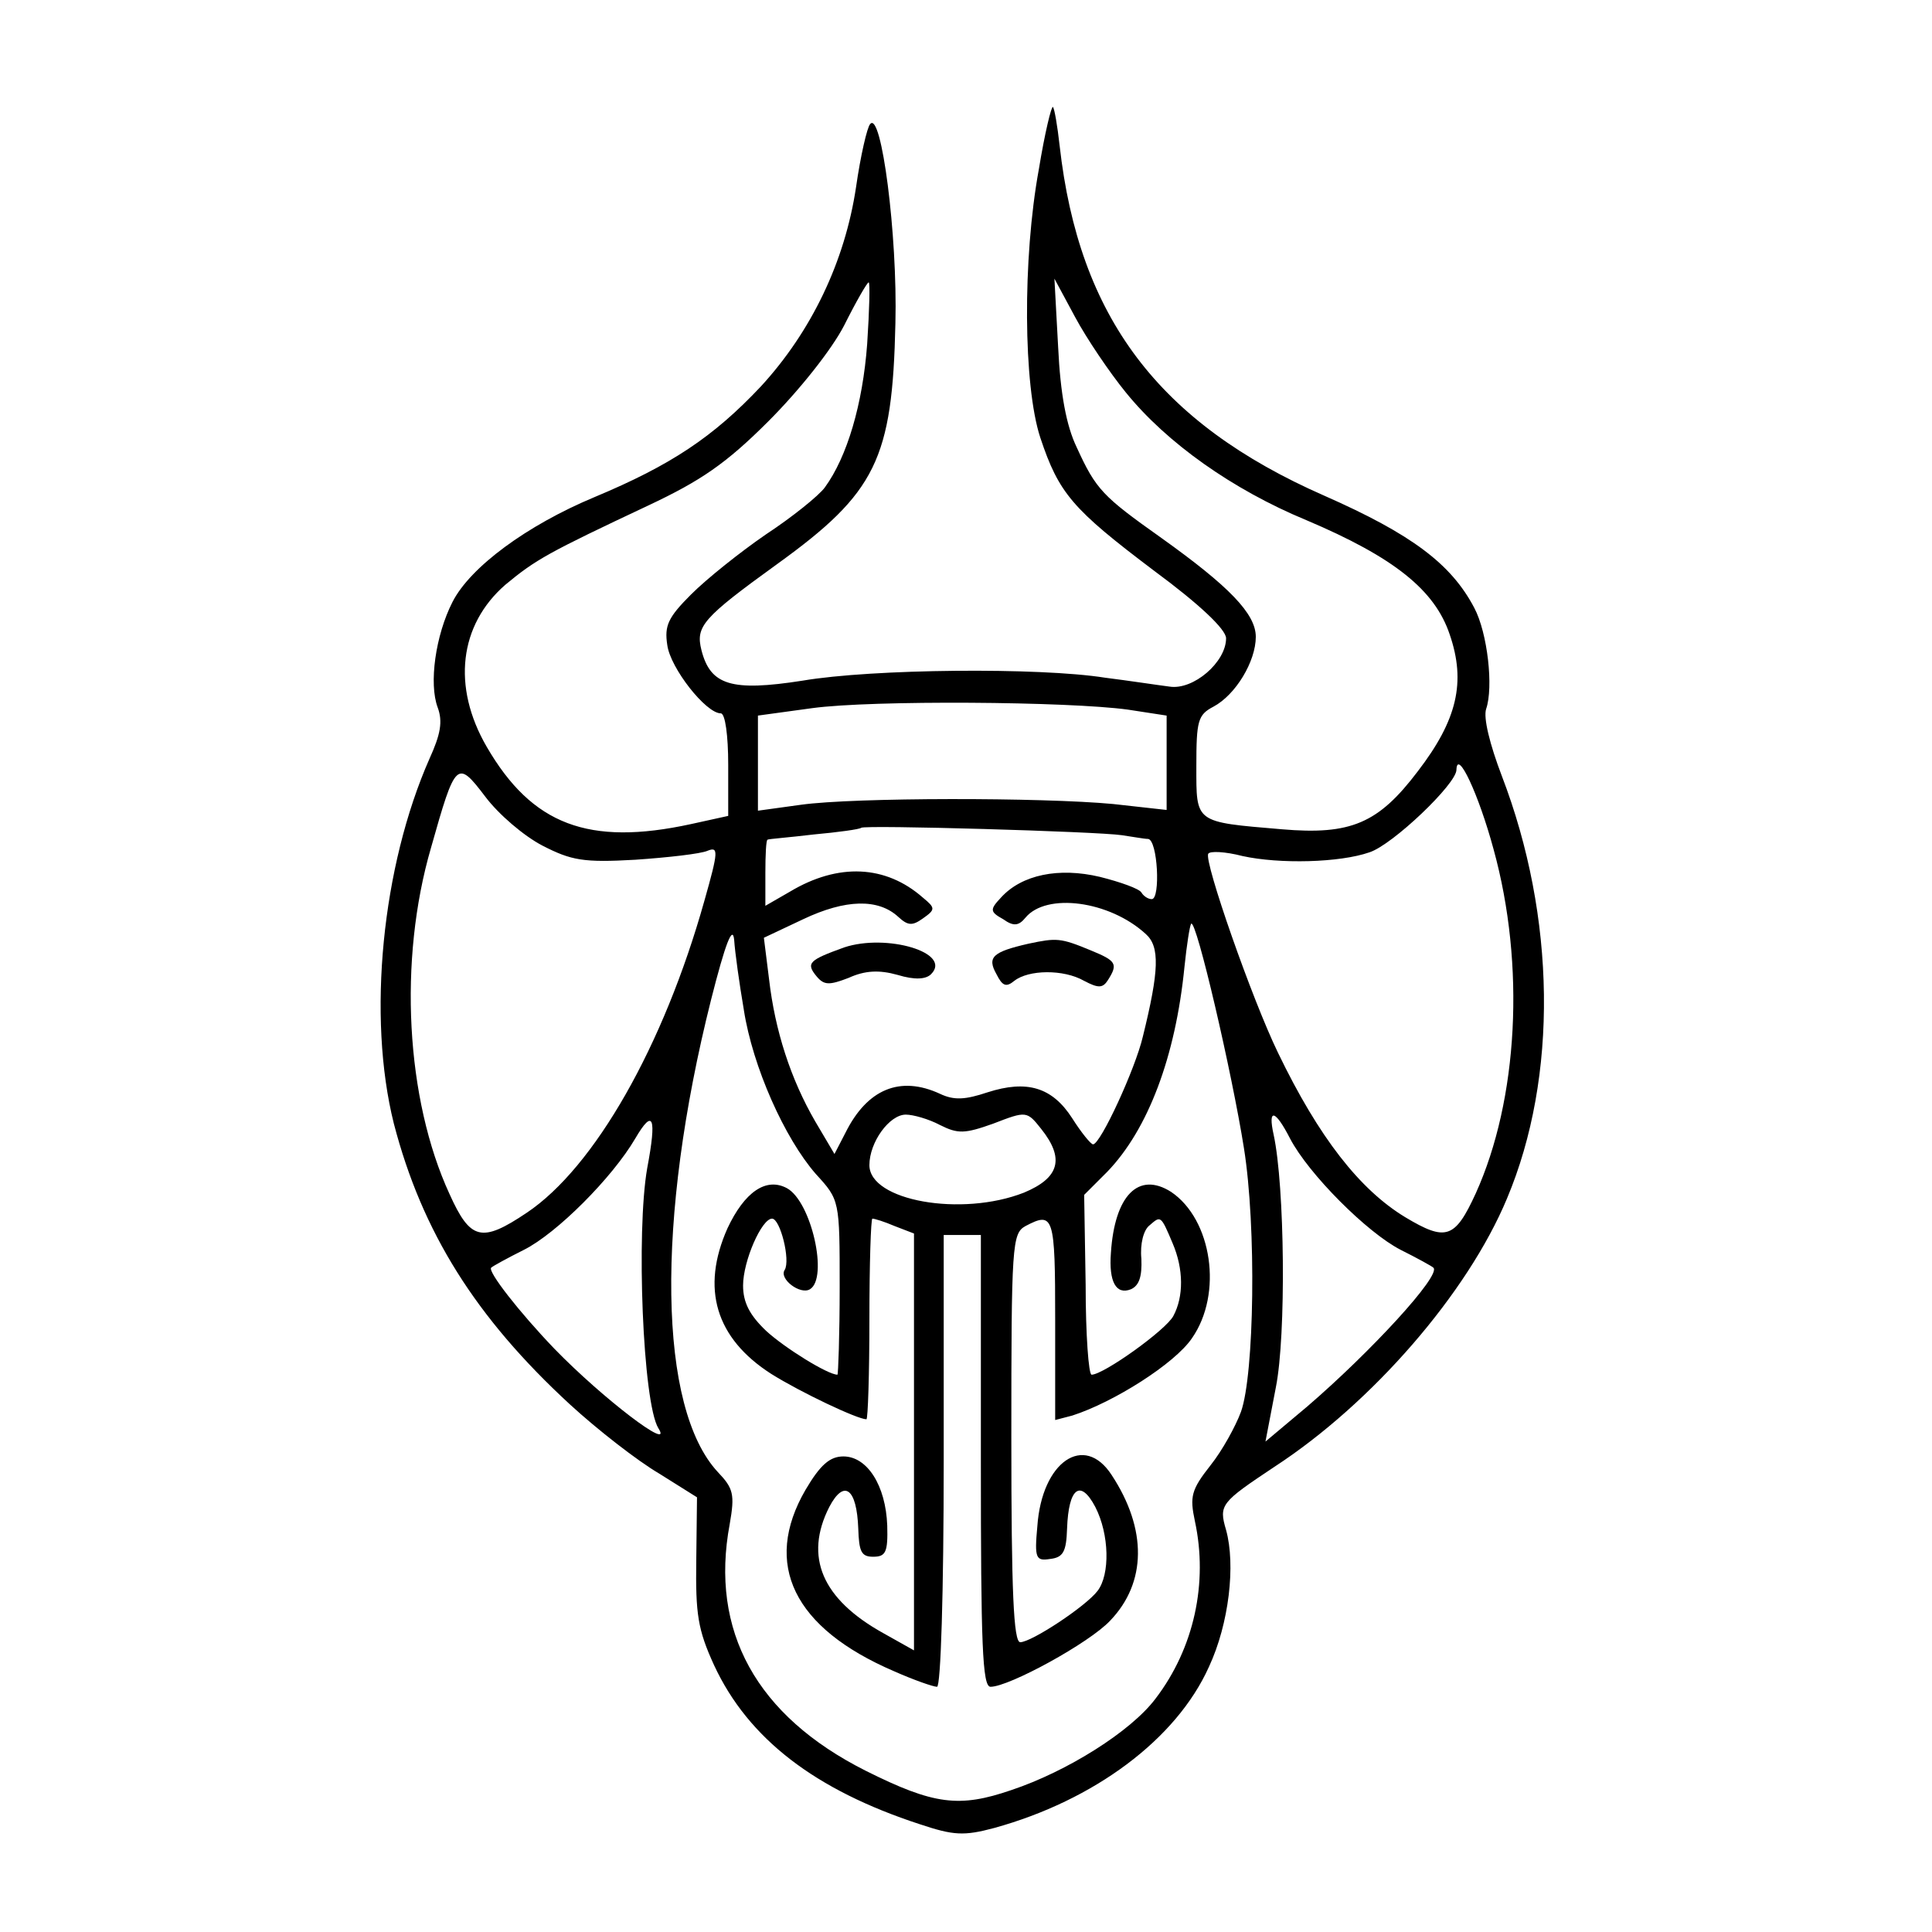 <?xml version="1.0" standalone="no"?>
<!DOCTYPE svg PUBLIC "-//W3C//DTD SVG 20010904//EN"
 "http://www.w3.org/TR/2001/REC-SVG-20010904/DTD/svg10.dtd">
<svg version="1.0" xmlns="http://www.w3.org/2000/svg"
 width="260pt" height="260pt" viewBox="0 0 260 260"
 preserveAspectRatio="xMidYMid meet">
<g transform="translate(0,260) scale(0.1,-0.1)"
fill="#000000" stroke="none">
<path d="M1398 2372 c-22 -120 -21 -291 2 -361 25 -75 43 -96 153 -179 61 -45
97 -79 97 -91 0 -32 -44 -70 -76 -65 -16 2 -55 8 -87 12 -88 14 -313 12 -407
-4 -96 -15 -124 -6 -136 41 -8 32 1 43 102 116 133 96 155 141 159 324 3 119
-19 287 -34 268 -4 -4 -13 -43 -19 -85 -15 -100 -60 -194 -128 -268 -64 -68
-121 -106 -224 -149 -91 -38 -167 -94 -191 -141 -23 -45 -32 -110 -20 -142 7
-19 4 -36 -11 -69 -64 -145 -84 -347 -48 -491 38 -146 110 -261 237 -378 37
-34 91 -76 120 -93 l51 -32 -1 -85 c-1 -72 2 -93 24 -141 46 -99 136 -168 277
-214 45 -15 59 -16 100 -5 134 37 245 119 289 217 27 58 36 137 23 184 -10 34
-7 37 65 85 132 86 260 234 313 361 69 164 66 379 -7 569 -16 42 -25 78 -21
90 10 29 2 102 -16 136 -31 59 -84 99 -202 151 -223 98 -330 240 -356 471 -3
27 -7 50 -9 52 -2 2 -11 -35 -19 -84z m-231 -235 c-6 -81 -27 -152 -57 -193
-8 -11 -44 -40 -79 -63 -35 -24 -80 -60 -101 -81 -31 -31 -36 -42 -32 -68 4
-31 52 -92 72 -92 6 0 10 -30 10 -69 l0 -69 -50 -11 c-138 -30 -214 -1 -275
104 -47 81 -37 164 25 218 41 34 57 43 193 107 70 33 104 56 161 113 41 41 85
96 102 129 16 32 31 58 33 58 2 0 1 -37 -2 -83z m348 -65 c55 -68 144 -131
243 -172 118 -50 173 -94 193 -154 22 -64 10 -115 -43 -184 -53 -70 -90 -86
-183 -78 -118 10 -115 8 -115 85 0 61 2 69 23 80 30 16 57 61 57 94 0 31 -36
68 -127 133 -79 56 -88 65 -114 122 -14 29 -22 72 -25 135 l-5 92 28 -52 c15
-28 46 -74 68 -101z m3 -427 l52 -8 0 -63 0 -64 -72 8 c-96 9 -348 9 -420 -1
l-58 -8 0 64 0 64 73 10 c81 11 345 9 425 -2z m-788 -183 c39 -20 55 -23 125
-19 44 3 88 8 97 12 15 6 15 0 -4 -67 -55 -196 -148 -359 -239 -420 -61 -41
-76 -37 -104 25 -59 128 -69 315 -25 466 33 117 35 119 73 69 18 -24 52 -53
77 -66z m1280 -5 c43 -156 33 -337 -24 -463 -28 -61 -40 -65 -95 -32 -61 37
-116 107 -171 221 -35 72 -100 258 -94 268 2 4 23 3 46 -3 50 -11 131 -9 171
5 31 10 117 92 117 111 1 29 30 -33 50 -107z m-500 19 c14 -2 30 -5 35 -5 13
-1 17 -81 5 -81 -5 0 -11 4 -14 9 -3 5 -28 14 -56 21 -55 13 -105 3 -133 -28
-15 -16 -15 -19 3 -29 14 -10 21 -9 30 2 28 34 113 23 162 -22 19 -17 18 -49
-4 -138 -10 -43 -57 -145 -67 -145 -3 0 -16 16 -28 35 -27 42 -61 52 -114 35
-30 -10 -45 -11 -64 -2 -54 25 -98 6 -127 -52 l-15 -29 -26 44 c-33 57 -54
122 -62 191 l-7 56 53 25 c57 27 101 28 128 3 13 -12 19 -12 33 -2 17 12 17
14 0 28 -50 44 -114 47 -179 8 l-33 -19 0 44 c0 25 1 45 3 45 1 1 29 3 62 7
33 3 62 7 64 9 5 4 318 -5 351 -10z m-509 -235 c12 -77 55 -173 97 -221 32
-35 32 -35 32 -152 0 -65 -2 -118 -3 -118 -13 0 -71 36 -96 59 -22 21 -31 38
-31 61 0 33 25 90 39 90 11 0 25 -56 17 -69 -8 -12 21 -34 34 -26 25 15 2 118
-31 136 -28 15 -57 -5 -80 -54 -36 -81 -16 -148 59 -196 40 -25 116 -61 128
-61 2 0 4 61 4 135 0 74 2 135 4 135 3 0 16 -4 30 -10 l26 -10 0 -280 0 -281
-41 23 c-83 46 -107 103 -73 170 20 38 37 25 39 -29 1 -31 4 -38 20 -38 17 0
20 6 19 42 -2 54 -27 93 -59 93 -18 0 -31 -11 -51 -45 -58 -100 -16 -186 119
-244 27 -12 53 -21 58 -21 5 0 9 126 9 304 l0 304 25 0 25 0 0 -304 c0 -247 2
-304 13 -304 25 0 133 59 161 89 49 51 50 123 2 196 -37 57 -94 18 -100 -69
-4 -43 -2 -47 17 -44 18 2 22 10 23 41 2 55 18 67 38 29 19 -37 20 -91 3 -113
-16 -21 -89 -69 -104 -69 -9 0 -12 68 -12 275 0 260 1 275 19 285 38 20 40 14
40 -126 l0 -135 23 6 c56 18 138 70 161 104 42 60 27 160 -28 197 -44 28 -76
-5 -81 -82 -3 -39 7 -57 27 -49 11 5 15 17 14 41 -2 20 3 39 11 45 15 13 15
14 31 -24 15 -35 15 -72 1 -98 -10 -19 -94 -79 -110 -79 -4 0 -8 54 -8 121
l-2 121 31 31 c55 57 92 155 104 276 3 29 7 55 9 58 7 6 55 -201 71 -302 17
-106 14 -305 -4 -355 -7 -19 -25 -52 -41 -72 -26 -33 -28 -42 -21 -75 18 -83
-1 -171 -53 -239 -33 -44 -119 -98 -194 -123 -70 -24 -104 -20 -196 26 -147
74 -210 188 -183 332 7 40 5 48 -16 70 -80 86 -84 338 -9 636 19 75 29 101 31
80 1 -16 7 -59 13 -94z m-130 -213 c-15 -85 -6 -316 15 -350 21 -33 -75 40
-140 107 -47 49 -90 104 -85 109 2 2 22 13 44 24 44 22 119 97 150 150 24 41
29 29 16 -40z m394 58 c24 -12 33 -12 72 2 44 17 45 17 64 -7 32 -40 25 -66
-23 -86 -84 -33 -208 -11 -208 37 0 31 27 68 49 68 10 0 31 -6 46 -14z m471
-18 c25 -48 104 -127 149 -150 22 -11 42 -22 44 -24 11 -10 -85 -114 -170
-187 l-56 -47 14 73 c14 70 12 271 -3 340 -8 36 2 34 22 -5z"/>
<path d="M1136 1325 c-47 -17 -52 -21 -37 -39 10 -12 17 -12 43 -2 22 10 41
11 66 4 23 -7 38 -6 45 1 29 29 -60 55 -117 36z"/>
<path d="M1384 1330 c-48 -11 -56 -18 -43 -41 8 -16 13 -18 24 -9 19 15 66 16
94 0 19 -10 25 -10 32 1 14 22 11 26 -23 40 -41 17 -46 17 -84 9z"/>
</g>
</svg>
